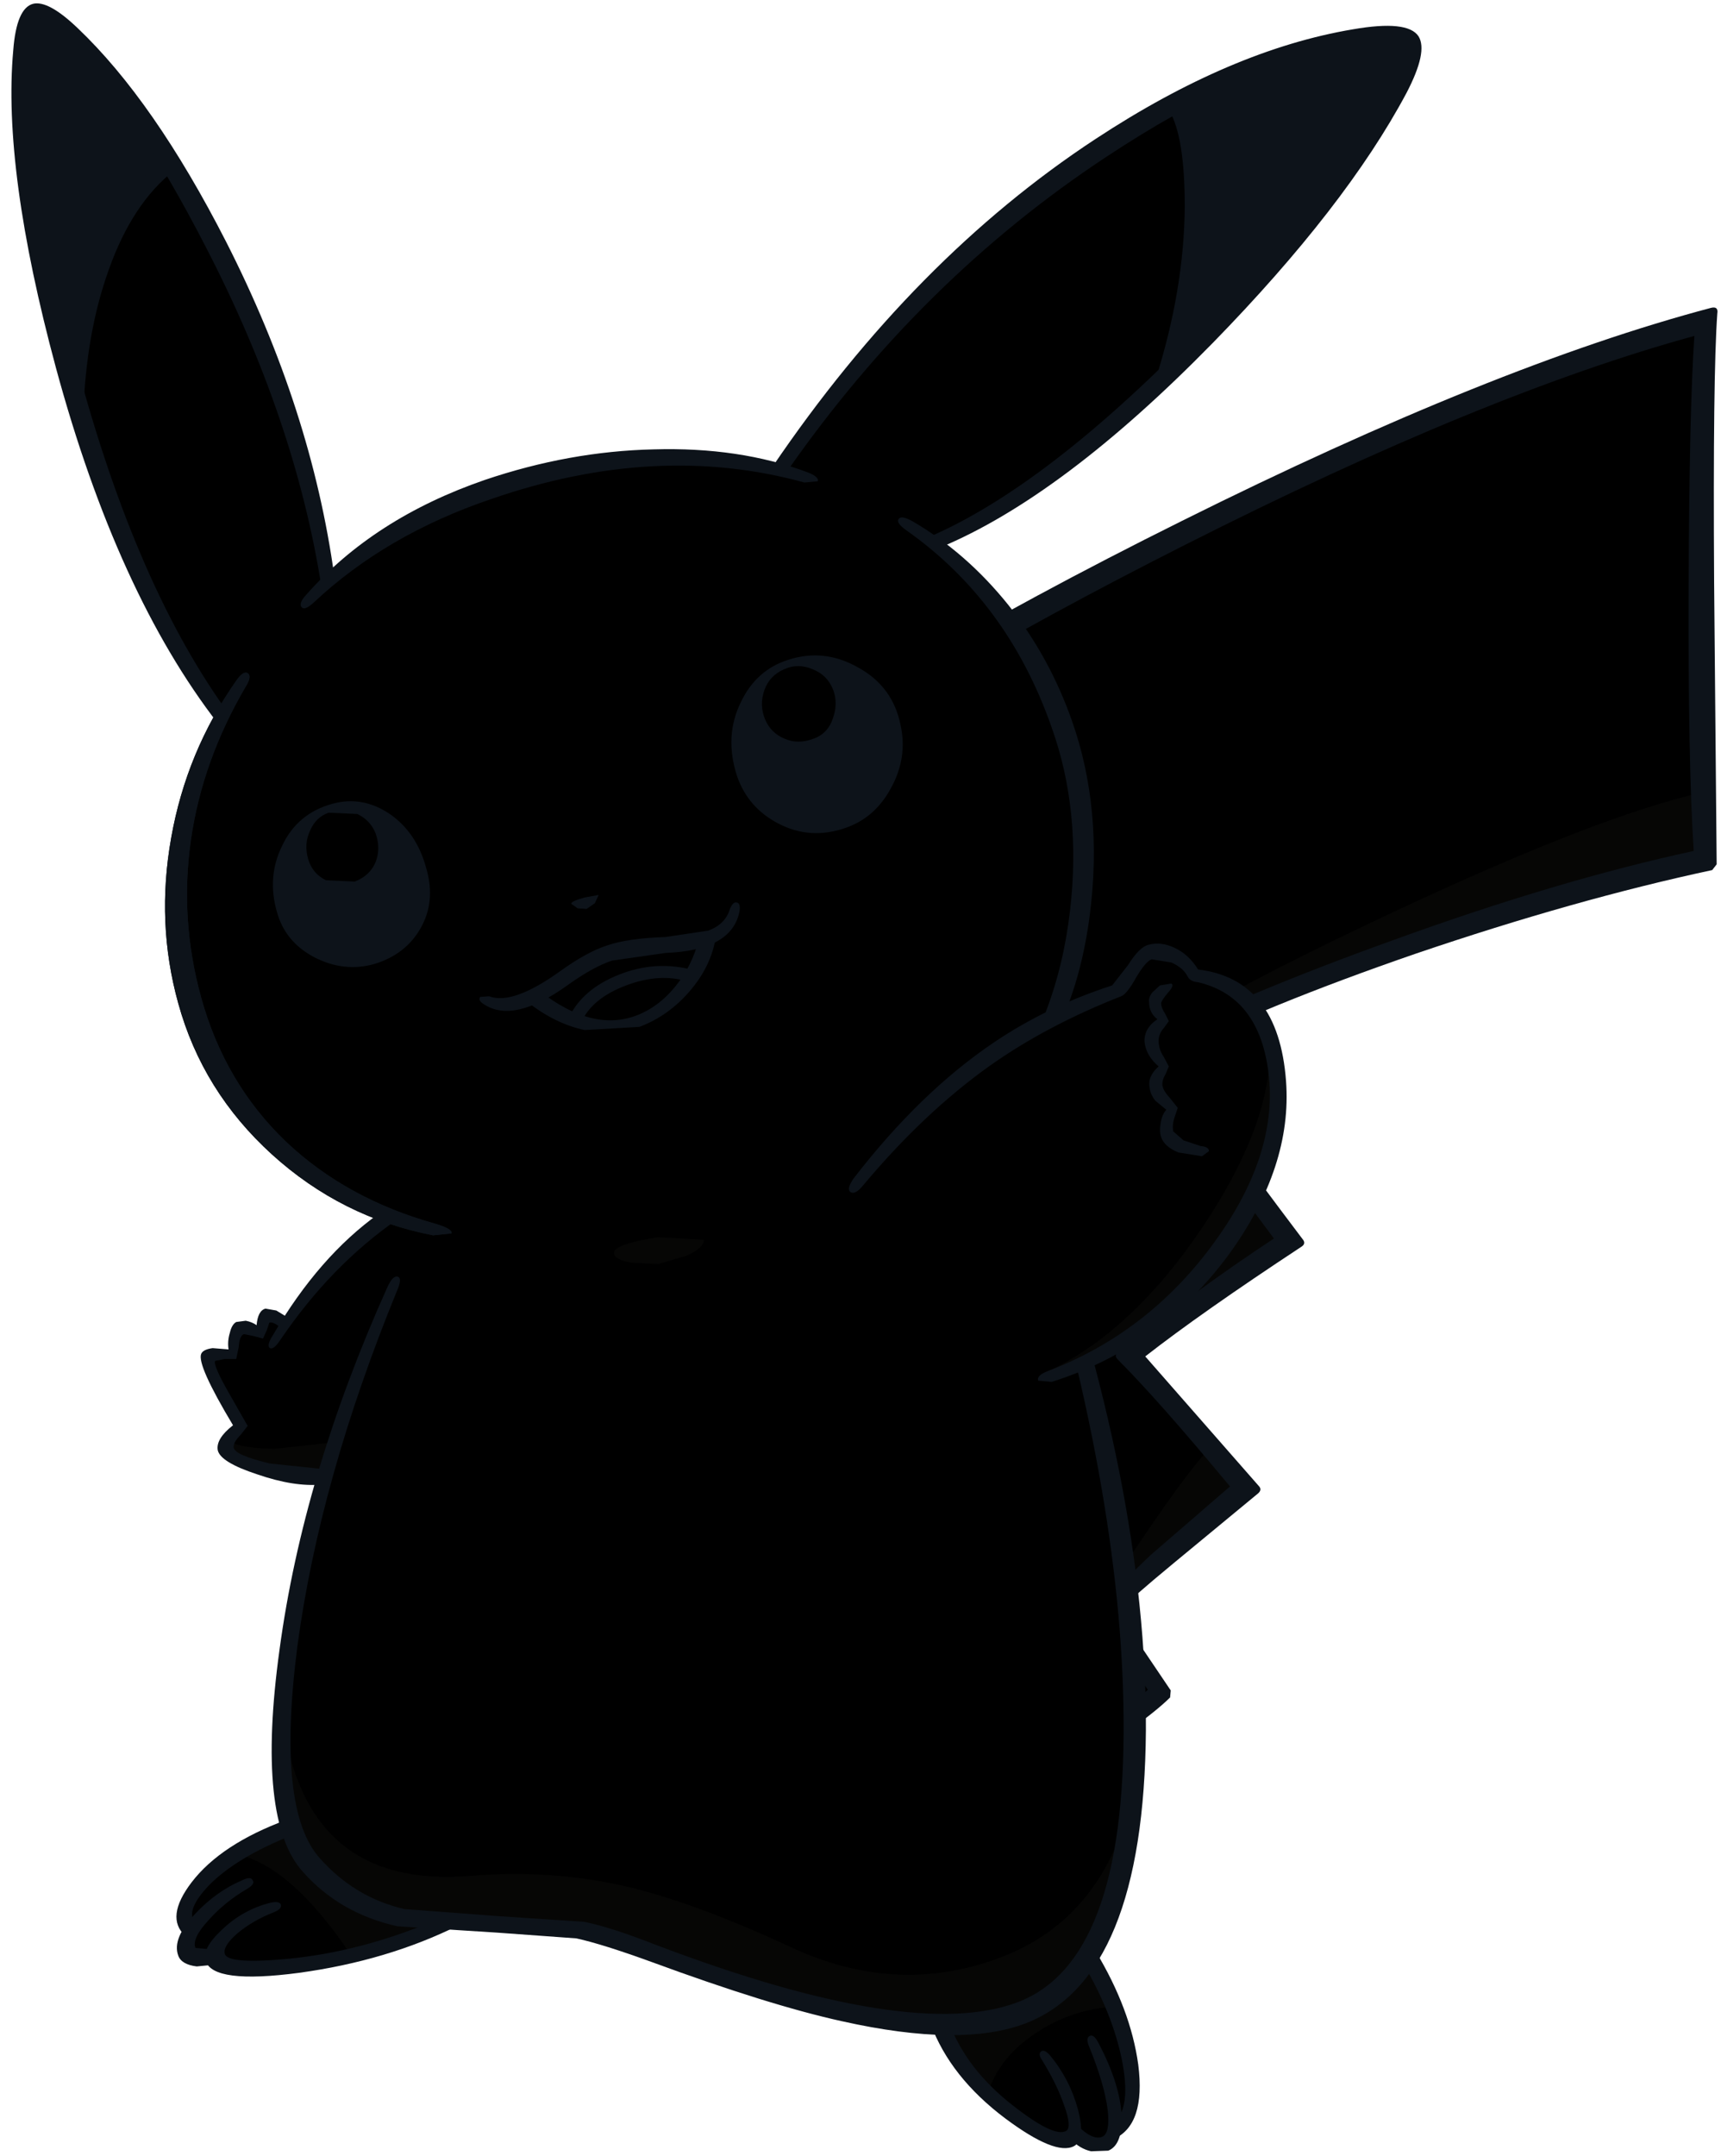 <svg width="135" height="169" viewBox="0 0 135 169" fill="none" xmlns="http://www.w3.org/2000/svg">
<path d="M79.743 140.667C74.346 144.165 70.415 146.547 67.95 147.813C66.051 148.812 64.469 148.479 63.203 146.813C61.97 145.147 61.887 143.998 62.953 143.365C65.585 141.766 68.816 139.451 72.647 136.419C76.378 133.454 78.943 131.222 80.342 129.723C77.91 126.758 76.095 124.776 74.896 123.777L78.893 120.779L84.64 119.13L83.54 122.577C84.007 122.311 85.506 121.728 88.038 120.829L87.588 125.326L86.689 126.225L91.036 132.522C89.37 134.121 85.606 136.836 79.743 140.667Z" fill="black"/>
<path d="M133.611 45.223C133.544 55.217 133.628 62.563 133.861 67.26C128.131 68.526 121.168 70.508 112.973 73.207C103.212 76.438 95.733 79.486 90.536 82.351L95.184 89.097L101.23 97.192C95.467 101.024 91.286 104.038 88.688 106.237L97.882 116.531L87.588 125.326L88.038 120.828C85.506 121.728 84.007 122.311 83.54 122.577L84.64 119.129L78.893 120.779L83.84 116.581C80.709 114.649 76.844 111.917 72.247 108.386L82.941 96.193L70.398 81.602L54.658 63.962C85.906 43.807 112.307 30.848 133.861 25.085C133.727 30.782 133.644 37.495 133.611 45.223Z" fill="black"/>
<path d="M78.893 120.629L84.54 118.43L85.14 118.48L85.24 118.93L84.19 121.728L87.738 120.129C88.304 119.929 88.588 120.079 88.588 120.579C88.554 121.911 88.321 123.494 87.888 125.326L86.888 126.075L87.388 121.628C86.555 121.828 85.323 122.278 83.69 122.977C83.058 123.21 82.824 123.027 82.991 122.428L83.84 119.879C81.142 120.712 79.093 121.378 77.694 121.878L78.893 120.629Z" fill="black"/>
<path d="M80.093 140.467L67.85 147.413C70.515 145.714 74.279 142.899 79.143 138.968L89.387 130.173L91.136 132.522C88.638 134.82 84.956 137.469 80.093 140.467Z" fill="black"/>
<path d="M112.573 73.407C104.378 76.172 96.766 79.003 89.737 81.901C93.701 79.203 100.43 75.639 109.925 71.208C120.352 66.344 128.231 63.312 133.561 62.113L133.761 67.26C128.464 68.393 121.401 70.442 112.573 73.407Z" fill="#060605"/>
<path d="M98.482 93.745L101.33 97.243L87.788 105.987C93.052 99.491 96.616 95.41 98.482 93.745Z" fill="#060605"/>
<path d="M97.682 116.631L93.385 120.079L88.088 124.426L88.388 122.428C91.486 117.764 93.684 114.765 94.984 113.433L97.682 116.631Z" fill="#060605"/>
<path d="M88.088 124.426L86.089 125.925L88.388 122.428L88.088 124.426Z" fill="black"/>
<path d="M134.71 24.585C134.477 27.784 134.394 34.796 134.46 45.623L134.66 67.76L134.31 68.21C127.148 69.742 119.403 71.924 111.074 74.756C103.245 77.454 96.783 80.086 91.686 82.651C93.818 85.882 97.316 90.713 102.179 97.142C102.379 97.376 102.346 97.576 102.08 97.742C96.816 101.207 92.735 104.072 89.837 106.337L98.731 116.481C98.931 116.681 98.915 116.881 98.681 117.081L92.085 122.527C89.787 124.426 88.321 125.709 87.688 126.375L91.836 132.522L91.786 133.071C90.486 134.37 87.588 136.469 83.091 139.368C78.327 142.399 73.43 145.247 68.399 147.912L67.5 148.012C67.4 147.813 67.583 147.579 68.05 147.313C80.076 139.851 87.405 134.903 90.037 132.472L85.989 126.525C85.856 126.325 85.872 126.142 86.039 125.975L90.237 121.928L96.483 116.531C92.752 112.034 89.82 108.719 87.688 106.587C87.455 106.354 87.472 106.154 87.738 105.987C91.769 102.756 95.833 99.791 99.931 97.093C95.7 91.429 92.235 86.565 89.537 82.501C89.337 82.235 89.387 82.035 89.687 81.901C94.95 79.236 101.48 76.505 109.275 73.706C117.903 70.575 125.765 68.243 132.861 66.71C132.561 62.18 132.428 55.234 132.462 45.873C132.495 36.712 132.645 30.199 132.911 26.334C121.951 29.333 108.659 34.779 93.035 42.675C78.444 50.037 66.217 57.266 56.357 64.362C60.887 69.226 70.065 79.786 83.89 96.043C84.057 96.243 84.057 96.426 83.89 96.593L78.444 102.639L73.447 108.336C79.376 112.8 83.057 115.482 84.49 116.381C84.79 116.581 84.806 116.814 84.54 117.081L76.345 123.877C77.91 125.442 79.543 127.375 81.242 129.673C81.408 129.873 81.408 130.056 81.242 130.223C80.043 131.655 77.477 133.837 73.546 136.769C69.682 139.634 66.301 141.883 63.402 143.515L62.603 143.615C62.47 143.448 62.586 143.232 62.953 142.965L72.247 136.019C75.845 133.188 78.21 131.122 79.343 129.823C77.444 127.358 75.745 125.476 74.246 124.176C74.013 123.943 74.029 123.727 74.296 123.527L82.541 116.781C79.31 114.649 75.579 112.017 71.348 108.886C71.115 108.686 71.098 108.486 71.298 108.286L81.791 96.243L67.65 79.803L53.858 64.412C53.658 64.179 53.675 63.962 53.908 63.762C63.902 56.367 76.844 48.721 92.735 40.826C109.059 32.697 122.884 27.134 134.211 24.136C134.61 24.036 134.777 24.186 134.71 24.585Z" fill="#0D131A"/>
<path d="M13.432 12.792C11.4 13.925 9.618 16.54 8.085 20.638C6.786 24.102 6.036 27.467 5.836 30.732C4.304 26.134 3.121 20.155 2.289 12.792C1.422 5.264 1.539 1.349 2.638 1.049C3.704 0.75 5.337 1.882 7.535 4.447C9.301 6.513 11.267 9.295 13.432 12.792Z" fill="#0D131A"/>
<path d="M92.135 8.095C93.235 9.861 93.684 13.126 93.485 17.889C93.285 22.087 92.718 25.735 91.786 28.833C89.32 31.465 86.389 34.063 82.991 36.628C79.16 39.56 75.895 41.509 73.197 42.475C76.295 44.973 78.777 47.855 80.642 51.12C81.875 53.252 82.957 55.867 83.89 58.965C85.489 63.995 85.589 69.359 84.19 75.056C82.957 80.053 81.009 83.9 78.344 86.599C72.214 92.329 64.285 95.843 54.558 97.142C46.229 98.275 38.217 97.692 30.522 95.394C27.224 94.294 24.192 92.312 21.427 89.447C18.329 86.282 16.164 82.585 14.931 78.354C13.732 74.289 13.482 70.109 14.181 65.811C14.714 62.413 15.797 59.165 17.43 56.067C15.364 53.735 13.049 49.687 10.484 43.924C8.352 39.027 6.836 34.896 5.936 31.531C6.103 26.634 7.069 22.37 8.835 18.739C10.167 16.007 11.633 14.075 13.232 12.942C15.864 16.707 18.479 21.92 21.077 28.583C23.809 35.546 25.358 41.209 25.725 45.573C30.488 41.209 36.502 38.244 43.764 36.678C50.393 35.246 56.207 35.279 61.204 36.778C64.602 31.381 69.815 25.535 76.844 19.239C83.207 13.575 88.304 9.861 92.135 8.095Z" fill="black"/>
<path d="M34.869 92.895C41.299 89.797 46.995 87.698 51.959 86.599C55.957 85.733 61.27 85.316 67.9 85.35C74.429 85.35 77.91 85.766 78.344 86.599C80.209 90.163 82.075 95.194 83.94 101.69C85.939 108.752 87.405 115.732 88.338 122.627C90.703 140.484 88.771 151.744 82.541 156.407C77.977 159.872 69.999 159.489 58.605 155.258C53.608 153.459 49.927 152.277 47.562 151.71C44.53 151.011 41.415 150.727 38.217 150.861C34.986 150.994 32.121 150.628 29.622 149.761C27.357 148.995 25.725 147.979 24.725 146.713C22.46 143.782 21.61 138.835 22.177 131.872C22.61 126.642 23.676 121.328 25.375 115.931L28.223 107.836L31.022 100.291C31.388 99.391 32.138 97.892 33.27 95.793L34.869 92.895Z" fill="black"/>
<path d="M34.869 92.895C35.935 92.529 36.768 93.528 37.368 95.893C38.001 98.392 37.884 100.99 37.018 103.689C36.085 106.554 34.303 109.352 31.671 112.084C29.073 114.815 26.974 116.098 25.375 115.931C23.609 115.965 21.877 115.698 20.178 115.132C18.679 114.599 17.896 114.099 17.829 113.633C17.829 112.933 18.196 112.317 18.929 111.784L17.13 108.486C16.53 107.287 16.264 106.587 16.33 106.387C16.497 106.121 17.146 106.037 18.279 106.137C18.246 104.172 18.979 103.589 20.478 104.388C20.544 102.822 21.194 102.606 22.427 103.739C23.426 102.14 24.759 100.524 26.424 98.891C27.857 97.459 29.223 96.293 30.522 95.394C31.588 94.361 33.037 93.528 34.869 92.895Z" fill="black"/>
<path d="M92.135 8.095C95.6 6.296 99.148 4.814 102.779 3.648C107.276 2.215 109.892 2.049 110.624 3.148C111.557 4.547 109.458 8.578 104.328 15.241C99.598 21.337 95.3 26.035 91.436 29.333C92.635 25.635 93.318 21.904 93.485 18.139C93.651 14.175 93.201 10.827 92.135 8.095Z" fill="#0D131A"/>
<path d="M16.88 146.413C18.646 144.948 20.544 143.898 22.577 143.265C24.442 147.696 28.456 150.211 34.619 150.811C31.688 152.277 28.207 153.326 24.176 153.959C20.111 154.559 17.729 154.392 17.03 153.459C15.664 153.792 14.864 153.609 14.631 152.91C14.431 152.343 14.565 151.71 15.031 151.011C14.065 149.745 14.681 148.212 16.88 146.413Z" fill="black"/>
<path d="M73.696 158.706C76.395 158.806 78.86 158.34 81.092 157.307C83.191 156.341 84.673 155.092 85.539 153.559C87.272 156.424 88.338 159.139 88.737 161.704C89.137 164.336 88.737 166.002 87.538 166.701C87.505 167.667 87.055 168.151 86.189 168.151C85.423 168.117 84.79 167.801 84.29 167.201C83.89 168.3 82.291 167.817 79.493 165.752C76.628 163.62 74.696 161.271 73.696 158.706Z" fill="black"/>
<path d="M41.865 78.154L45.263 75.955C45.929 75.455 46.929 75.006 48.261 74.606L51.06 74.106L55.307 73.656C55.207 74.623 54.841 75.589 54.208 76.555L48.711 76.855C46.812 77.554 45.63 78.603 45.163 80.003L41.865 78.154Z" fill="black"/>
<path d="M45.113 79.953C45.779 78.653 46.995 77.637 48.761 76.904C50.693 76.105 52.542 76.005 54.308 76.605C51.576 80.203 48.511 81.319 45.113 79.953Z" fill="black"/>
<path d="M17.929 112.933C18.462 113.333 19.662 113.549 21.527 113.583L26.125 113.083L25.425 115.831C23.593 115.898 21.777 115.615 19.978 114.982C18.079 114.316 17.396 113.633 17.929 112.933Z" fill="#060605"/>
<path d="M48.161 98.242C48.128 97.775 49.277 97.359 51.609 96.993L55.207 97.192C55.241 97.592 54.791 98.009 53.858 98.442L51.659 99.091L49.511 98.991C48.611 98.825 48.161 98.575 48.161 98.242Z" fill="#060605"/>
<path d="M22.177 134.77C23.376 143.665 28.273 147.763 36.868 147.063C41.199 146.697 45.38 146.996 49.411 147.962C52.875 148.795 57.056 150.344 61.953 152.61C67.483 155.208 72.947 155.508 78.344 153.509C85.24 150.977 89.004 144.881 89.637 135.22C89.57 142.782 88.571 148.329 86.639 151.86C83.54 157.623 77.794 159.739 69.399 158.206C66.6 157.707 61.337 156.174 53.608 153.609C47.279 151.51 43.131 150.578 41.166 150.811C34.969 151.544 30.172 150.661 26.774 148.162C23.01 145.397 21.477 140.933 22.177 134.77Z" fill="#060605"/>
<path d="M18.579 145.364C18.745 145.131 19.445 144.781 20.678 144.315L22.926 143.515C23.593 145.447 25.242 147.163 27.873 148.662C30.272 150.028 32.504 150.711 34.569 150.711C32.471 151.843 30.122 152.693 27.524 153.259C24.425 148.629 21.444 145.997 18.579 145.364Z" fill="#060605"/>
<path d="M77.494 164.053L75.445 161.554C74.779 160.555 74.313 159.606 74.046 158.706C78.91 159.206 82.708 157.507 85.439 153.609C86.539 155.308 87.205 156.541 87.438 157.307C85.206 157.44 83.157 158.123 81.292 159.356C79.393 160.588 78.127 162.154 77.494 164.053Z" fill="#060605"/>
<path d="M26.075 63.013C27.64 62.58 29.139 62.846 30.572 63.812C31.971 64.778 32.92 66.177 33.42 68.01C33.953 69.775 33.803 71.374 32.97 72.807C32.204 74.139 31.022 75.056 29.422 75.555C27.823 76.022 26.241 75.855 24.675 75.056C23.143 74.256 22.16 73.073 21.727 71.508C21.194 69.675 21.327 67.943 22.127 66.311C22.926 64.612 24.242 63.512 26.075 63.013Z" fill="#0D131A"/>
<path d="M25.775 63.712L28.023 63.812C28.723 64.145 29.206 64.662 29.473 65.361C29.739 66.127 29.739 66.86 29.473 67.56C29.173 68.293 28.623 68.809 27.823 69.109L25.575 69.009C24.875 68.676 24.409 68.126 24.176 67.36C23.942 66.561 23.992 65.811 24.326 65.112C24.625 64.412 25.108 63.946 25.775 63.712Z" fill="black"/>
<path d="M61.853 51.719C63.719 51.12 65.534 51.32 67.3 52.319C69.132 53.319 70.248 54.834 70.648 56.866C71.015 58.565 70.765 60.198 69.899 61.764C69.066 63.329 67.866 64.379 66.301 64.912C64.468 65.545 62.719 65.428 61.054 64.562C59.455 63.729 58.372 62.48 57.806 60.814C57.139 58.749 57.239 56.833 58.105 55.067C58.905 53.368 60.154 52.252 61.853 51.719Z" fill="#0D131A"/>
<path d="M61.504 52.469C62.236 52.136 62.986 52.136 63.752 52.469C64.518 52.769 65.051 53.302 65.351 54.068C65.618 54.768 65.618 55.501 65.351 56.267C65.085 57.1 64.568 57.649 63.802 57.916C63.003 58.216 62.253 58.216 61.553 57.916C60.821 57.616 60.304 57.1 60.004 56.367C59.705 55.634 59.688 54.884 59.955 54.118C60.221 53.352 60.737 52.802 61.504 52.469Z" fill="black"/>
<path d="M44.813 70.858C44.78 70.725 45.13 70.558 45.863 70.358L46.962 70.159L46.662 70.808L46.013 71.258L45.313 71.208L44.813 70.858Z" fill="#0D131A"/>
<path d="M78.993 64.112C80.259 64.612 81.092 65.928 81.492 68.06C81.925 70.192 81.758 72.274 80.992 74.306C80.159 76.605 78.86 78.32 77.094 79.453C75.329 80.586 73.696 80.785 72.197 80.053C70.698 79.353 69.715 78.004 69.249 76.005C68.749 73.906 68.999 71.774 69.999 69.609C71.064 67.31 72.48 65.644 74.246 64.612C75.912 63.679 77.494 63.512 78.993 64.112Z" fill="black"/>
<path d="M26.024 83.101C27.49 84.966 28.473 86.815 28.973 88.647C29.473 90.58 29.256 91.879 28.323 92.545C27.424 93.178 26.141 92.995 24.475 91.996C23.043 91.163 21.511 89.847 19.878 88.048C18.446 86.415 17.446 84.733 16.88 83.001C16.314 81.235 16.397 79.986 17.13 79.253C18.029 78.42 19.395 78.404 21.227 79.203C22.993 79.969 24.592 81.269 26.024 83.101Z" fill="black"/>
<path d="M6.086 2.199C10.084 5.996 13.965 11.576 17.729 18.939C22.193 27.7 25.025 36.445 26.224 45.173L25.225 46.073C23.859 37.311 20.828 28.4 16.13 19.339C12.566 12.409 8.985 6.963 5.387 2.998C4.354 1.932 3.604 1.416 3.138 1.449C2.538 1.516 2.222 2.399 2.189 4.098C2.022 9.894 3.205 17.689 5.737 27.484C8.801 39.343 12.766 48.688 17.63 55.517L17.13 56.766C11.833 49.937 7.585 40.626 4.387 28.833C1.589 18.472 0.473 10.177 1.039 3.948C1.206 1.749 1.722 0.533 2.588 0.3C3.388 0.1 4.554 0.733 6.086 2.199Z" fill="#0D131A"/>
<path d="M6.536 32.481L5.487 29.932C5.787 25.901 6.586 22.354 7.885 19.289C9.151 16.257 10.817 13.942 12.882 12.343L13.632 13.392C11.466 15.091 9.767 17.673 8.535 21.137C7.336 24.469 6.669 28.25 6.536 32.481Z" fill="#0D131A"/>
<path d="M94.434 25.435C101.297 18.273 106.244 12.043 109.275 6.746C110.241 5.08 110.541 3.998 110.175 3.498L106.427 3.398C100.597 4.531 94.051 7.496 86.789 12.293C77.128 18.656 68.783 26.867 61.753 36.928L60.604 36.578C68 25.685 76.445 17.123 85.939 10.894C93.035 6.23 99.764 3.365 106.127 2.299C108.992 1.799 110.708 1.982 111.274 2.848C111.774 3.648 111.457 5.13 110.325 7.296C107.16 13.226 102.096 19.755 95.134 26.884C87.272 34.913 80.142 40.26 73.746 42.925L72.697 42.175C78.993 39.51 86.239 33.93 94.434 25.435Z" fill="#0D131A"/>
<path d="M92.485 28.233L90.636 29.782C92.135 25.085 92.902 20.555 92.935 16.191C92.935 12.559 92.535 10.061 91.736 8.695L92.735 7.995C93.601 9.494 94.101 11.91 94.234 15.241C94.367 19.372 93.784 23.703 92.485 28.233Z" fill="#0D131A"/>
<path d="M80.442 92.595C80.209 91.829 80.209 91.396 80.442 91.296C80.709 91.196 80.975 91.529 81.242 92.295C87.072 108.452 89.953 122.911 89.887 135.67C89.787 148.562 86.655 156.208 80.492 158.606C77.128 159.905 72.314 159.855 66.051 158.456C62.253 157.623 57.273 156.074 51.11 153.809C48.544 152.876 46.579 152.26 45.213 151.96L39.017 151.51L31.172 151.011C28.173 150.344 25.708 148.929 23.776 146.763C21.311 144.065 20.694 138.252 21.927 129.323C23.16 120.196 25.974 110.734 30.372 100.94C30.672 100.274 30.955 99.991 31.221 100.091C31.455 100.191 31.421 100.574 31.122 101.24C27.091 111.101 24.492 120.379 23.326 129.074C22.227 137.602 22.81 143.132 25.075 145.664C26.907 147.729 29.123 149.062 31.721 149.661L39.017 150.211L45.813 150.661C47.179 150.927 49.094 151.544 51.559 152.51C64.918 157.573 74.346 159.056 79.843 156.957C85.473 154.825 88.238 147.446 88.138 134.82C88.071 122.827 85.506 108.752 80.442 92.595Z" fill="#0D131A"/>
<path d="M29.722 95.144L31.172 95.593C27.707 97.992 24.659 101.124 22.027 104.988C21.66 105.554 21.377 105.787 21.177 105.687C20.977 105.554 21.061 105.204 21.427 104.638C23.826 100.541 26.591 97.376 29.722 95.144Z" fill="#0D131A"/>
<path d="M37.917 78.703C37.618 78.504 37.534 78.32 37.668 78.154L38.367 78.104C39.6 78.57 41.449 77.921 43.914 76.155C45.346 75.122 46.596 74.439 47.662 74.106C48.728 73.74 50.243 73.523 52.209 73.457L55.557 72.957C56.456 72.624 57.023 72.057 57.256 71.258C57.423 70.858 57.606 70.692 57.806 70.758C58.006 70.791 58.072 71.025 58.006 71.458C57.606 73.49 55.674 74.573 52.209 74.706L48.011 75.305C47.012 75.639 45.863 76.272 44.564 77.204C41.699 79.27 39.483 79.769 37.917 78.703Z" fill="#0D131A"/>
<path d="M42.415 77.754C45.08 79.819 47.545 80.452 49.81 79.653C51.01 79.22 52.059 78.454 52.959 77.354C53.858 76.255 54.474 75.022 54.807 73.656L56.157 73.407C55.923 74.972 55.224 76.421 54.058 77.754C52.959 79.02 51.659 79.936 50.16 80.502L45.863 80.752C44.297 80.419 42.781 79.669 41.316 78.504L42.415 77.754Z" fill="#0D131A"/>
<path d="M15.031 147.563C16.564 145.564 19.045 143.932 22.477 142.666L22.926 143.865C19.995 145.031 17.813 146.347 16.38 147.813C15.148 149.112 14.781 150.078 15.281 150.711L14.531 151.76C13.465 150.794 13.632 149.395 15.031 147.563Z" fill="#0D131A"/>
<path d="M18.979 147.413C19.445 147.18 19.728 147.18 19.828 147.413C19.962 147.613 19.795 147.846 19.328 148.112C18.196 148.779 17.213 149.578 16.38 150.511C15.481 151.477 15.131 152.21 15.331 152.71L17.03 152.86L17.48 153.959L15.431 154.159C14.631 154.059 14.148 153.776 13.982 153.309C13.649 152.41 14.098 151.31 15.331 150.011C16.43 148.845 17.646 147.979 18.979 147.413Z" fill="#0D131A"/>
<path d="M33.87 150.661L35.919 150.961C32.221 152.793 28.073 154.026 23.476 154.658C18.945 155.258 16.497 154.942 16.13 153.709C15.931 153.076 16.347 152.277 17.38 151.31C18.479 150.244 19.762 149.528 21.227 149.162C21.694 149.062 21.96 149.112 22.027 149.312C22.093 149.545 21.91 149.745 21.477 149.911C20.378 150.344 19.428 150.894 18.629 151.56C17.863 152.227 17.529 152.76 17.63 153.159C17.763 153.726 19.428 153.859 22.627 153.559C26.358 153.193 30.105 152.227 33.87 150.661Z" fill="#0D131A"/>
<path d="M72.997 158.656L74.446 158.556C75.345 160.988 77.011 163.153 79.443 165.052C81.608 166.751 83.007 167.418 83.64 167.051C83.94 166.851 83.89 166.202 83.49 165.102C83.124 164.003 82.541 162.804 81.742 161.504C81.508 161.171 81.492 160.938 81.692 160.805C81.858 160.705 82.075 160.805 82.341 161.105C83.374 162.337 84.107 163.736 84.54 165.302C84.973 166.935 84.873 167.917 84.24 168.25C83.274 168.75 81.492 168.034 78.893 166.102C75.995 163.936 74.029 161.454 72.997 158.656Z" fill="#0D131A"/>
<path d="M85.439 160.455C85.24 159.989 85.256 159.706 85.489 159.606C85.689 159.506 85.906 159.672 86.139 160.105C87.305 162.304 87.921 164.253 87.988 165.952C88.021 167.418 87.671 168.3 86.939 168.6L85.589 168.65C84.99 168.517 84.457 168.2 83.99 167.701L84.49 166.601C85.323 167.434 85.989 167.734 86.489 167.501C86.888 167.301 87.022 166.601 86.888 165.402C86.722 164.07 86.239 162.421 85.439 160.455Z" fill="#0D131A"/>
<path d="M85.04 154.059L85.939 152.959C87.771 155.991 88.887 158.956 89.287 161.854C89.687 165.019 89.037 166.968 87.338 167.701L87.488 166.302C88.321 165.502 88.488 163.87 87.988 161.404C87.488 159.006 86.505 156.557 85.04 154.059Z" fill="#0D131A"/>
<path d="M54.408 76.055L53.958 76.954C52.492 76.488 50.877 76.588 49.111 77.254C47.345 77.921 46.179 78.87 45.613 80.103L44.614 79.803C45.313 78.304 46.629 77.171 48.561 76.405C50.493 75.639 52.442 75.522 54.408 76.055Z" fill="#0D131A"/>
<path d="M18.529 53.368C18.895 52.835 19.195 52.636 19.428 52.769C19.662 52.935 19.612 53.285 19.279 53.818C17.013 57.682 15.581 61.68 14.981 65.811C14.381 69.975 14.648 74.106 15.781 78.204C17.013 82.668 19.229 86.432 22.427 89.497C25.591 92.495 29.506 94.644 34.17 95.943C35.069 96.21 35.486 96.46 35.419 96.693L33.97 96.843C29.173 95.91 24.959 93.794 21.327 90.496C17.696 87.198 15.248 83.251 13.982 78.653C12.816 74.456 12.632 70.125 13.432 65.661C14.232 61.164 15.931 57.066 18.529 53.368Z" fill="#0D131A"/>
<path d="M51.26 35.229C55.757 35.096 59.788 35.696 63.352 37.028C63.952 37.261 64.219 37.495 64.152 37.728L63.103 37.828C55.374 35.696 47.179 36.129 38.517 39.127C33.02 40.992 28.39 43.691 24.625 47.222C24.159 47.655 23.843 47.788 23.676 47.622C23.476 47.422 23.593 47.089 24.026 46.622C27.557 42.625 32.221 39.627 38.017 37.628C42.448 36.129 46.862 35.329 51.26 35.229Z" fill="#0D131A"/>
<path d="M84.09 56.517C85.722 61.147 86.189 66.211 85.489 71.707C84.69 77.937 82.491 82.934 78.893 86.699C78.46 87.165 78.16 87.315 77.994 87.148C77.794 86.982 77.877 86.649 78.244 86.149C81.375 82.051 83.274 77.121 83.94 71.358C84.54 66.161 84.057 61.38 82.491 57.016C80.192 50.453 76.395 45.306 71.098 41.575C70.531 41.176 70.332 40.876 70.498 40.676C70.632 40.476 70.998 40.543 71.598 40.876C74.396 42.508 76.894 44.69 79.093 47.422C81.258 50.154 82.924 53.185 84.09 56.517Z" fill="#0D131A"/>
<path d="M22.577 103.289L21.977 104.038C21.577 103.739 21.294 103.622 21.127 103.689L20.928 104.288L20.628 104.938L19.878 104.738L19.129 104.588C18.895 104.688 18.762 105.021 18.729 105.588L18.529 106.537H17.63L16.88 106.687C16.747 106.887 17.13 107.77 18.029 109.335L19.428 111.784L18.879 112.483C18.479 112.883 18.296 113.216 18.329 113.483C18.396 113.883 19.345 114.299 21.177 114.732L25.475 115.182L25.225 116.381C23.793 116.514 22.11 116.248 20.178 115.582C18.246 114.949 17.213 114.316 17.08 113.683C16.98 113.083 17.38 112.433 18.279 111.734C16.38 108.569 15.547 106.704 15.781 106.137C15.88 105.904 16.18 105.754 16.68 105.687L17.929 105.787C17.863 105.354 17.896 104.921 18.029 104.488C18.129 104.055 18.296 103.772 18.529 103.639L19.279 103.539C19.612 103.605 19.895 103.722 20.128 103.889C20.195 103.122 20.428 102.689 20.828 102.589L21.677 102.739L22.577 103.289Z" fill="#0D131A"/>
<path d="M94.934 98.791C91.436 103.222 87.155 106.32 82.091 108.086C78.593 109.285 74.679 107.836 70.348 103.739C65.984 99.608 64.852 96.076 66.95 93.145C69.082 90.18 71.981 87.248 75.645 84.35C79.909 80.952 83.924 78.737 87.688 77.704C89.054 75.539 89.937 74.406 90.337 74.306L91.786 74.606C92.485 74.939 93.102 75.522 93.635 76.355C95.4 76.588 96.883 77.404 98.082 78.803C99.348 80.236 100.031 82.001 100.131 84.1C100.331 89.231 98.598 94.128 94.934 98.791Z" fill="black"/>
<path d="M99.581 81.502C101.447 86.532 100.147 92.046 95.683 98.042C91.486 103.739 86.939 106.92 82.041 107.586C86.572 105.488 90.703 101.64 94.434 96.043C98.132 90.48 99.847 85.633 99.581 81.502Z" fill="#060605"/>
<path d="M92.135 74.306C92.868 74.639 93.485 75.206 93.984 76.005C98.182 76.505 100.48 79.42 100.88 84.75C101.213 89.214 99.731 93.728 96.433 98.292C92.835 103.189 88.188 106.537 82.491 108.336L81.442 108.236C81.342 107.969 81.592 107.72 82.191 107.486C87.355 105.521 91.636 102.256 95.034 97.692C98.332 93.261 99.847 88.997 99.581 84.9C99.248 80.436 97.382 77.804 93.984 77.004C93.551 76.971 93.268 76.805 93.135 76.505C92.902 76.072 92.485 75.722 91.886 75.455L90.337 75.206C90.037 75.305 89.637 75.772 89.137 76.605C88.638 77.504 88.238 78.004 87.938 78.104C84.04 79.636 80.609 81.452 77.644 83.551C74.179 86.016 70.848 89.164 67.65 92.995C67.25 93.461 66.934 93.611 66.701 93.445C66.501 93.278 66.584 92.928 66.95 92.395C70.448 87.865 74.129 84.3 77.994 81.702C80.759 79.836 83.84 78.354 87.238 77.254L88.488 75.655C89.087 74.689 89.637 74.156 90.137 74.056C90.769 73.89 91.436 73.973 92.135 74.306Z" fill="#0D131A"/>
<path d="M90.986 77.254L91.886 77.104C92.052 77.204 91.969 77.438 91.636 77.804C91.269 78.237 91.086 78.52 91.086 78.653C91.086 78.887 91.186 79.153 91.386 79.453L91.686 80.053L91.286 80.602C91.019 80.902 90.886 81.235 90.886 81.602C90.886 82.035 91.019 82.451 91.286 82.851L91.686 83.6L91.436 84.2C91.236 84.533 91.153 84.833 91.186 85.1C91.219 85.366 91.419 85.699 91.786 86.099L92.385 86.849L92.135 87.598C92.002 87.998 91.969 88.364 92.035 88.698L92.835 89.397L94.184 89.847C94.617 89.88 94.834 90.013 94.834 90.247L94.284 90.646L92.435 90.347C91.702 90.047 91.253 89.647 91.086 89.147C90.986 88.881 90.969 88.531 91.036 88.098C91.103 87.632 91.253 87.265 91.486 86.999L90.636 86.299C90.37 85.966 90.22 85.633 90.187 85.299C90.053 84.7 90.287 84.133 90.886 83.6C90.253 83.067 89.887 82.451 89.787 81.752C89.72 81.019 90.053 80.402 90.786 79.903C90.353 79.57 90.137 79.12 90.137 78.553C90.103 78.32 90.187 78.07 90.386 77.804L90.986 77.254Z" fill="#0D131A"/>
<path d="M18.529 53.368C18.895 52.835 19.195 52.636 19.428 52.769C19.662 52.935 19.612 53.285 19.279 53.818C17.013 57.682 15.581 61.68 14.981 65.811C14.381 69.975 14.648 74.106 15.781 78.204C17.013 82.668 19.229 86.432 22.427 89.497C25.591 92.495 29.506 94.644 34.17 95.943C35.069 96.21 35.486 96.46 35.419 96.693L33.97 96.843C29.173 95.91 24.959 93.794 21.327 90.496C17.696 87.198 15.248 83.251 13.982 78.653C12.816 74.456 12.632 70.125 13.432 65.661C14.232 61.164 15.931 57.066 18.529 53.368Z" fill="#0D131A"/>
</svg>
